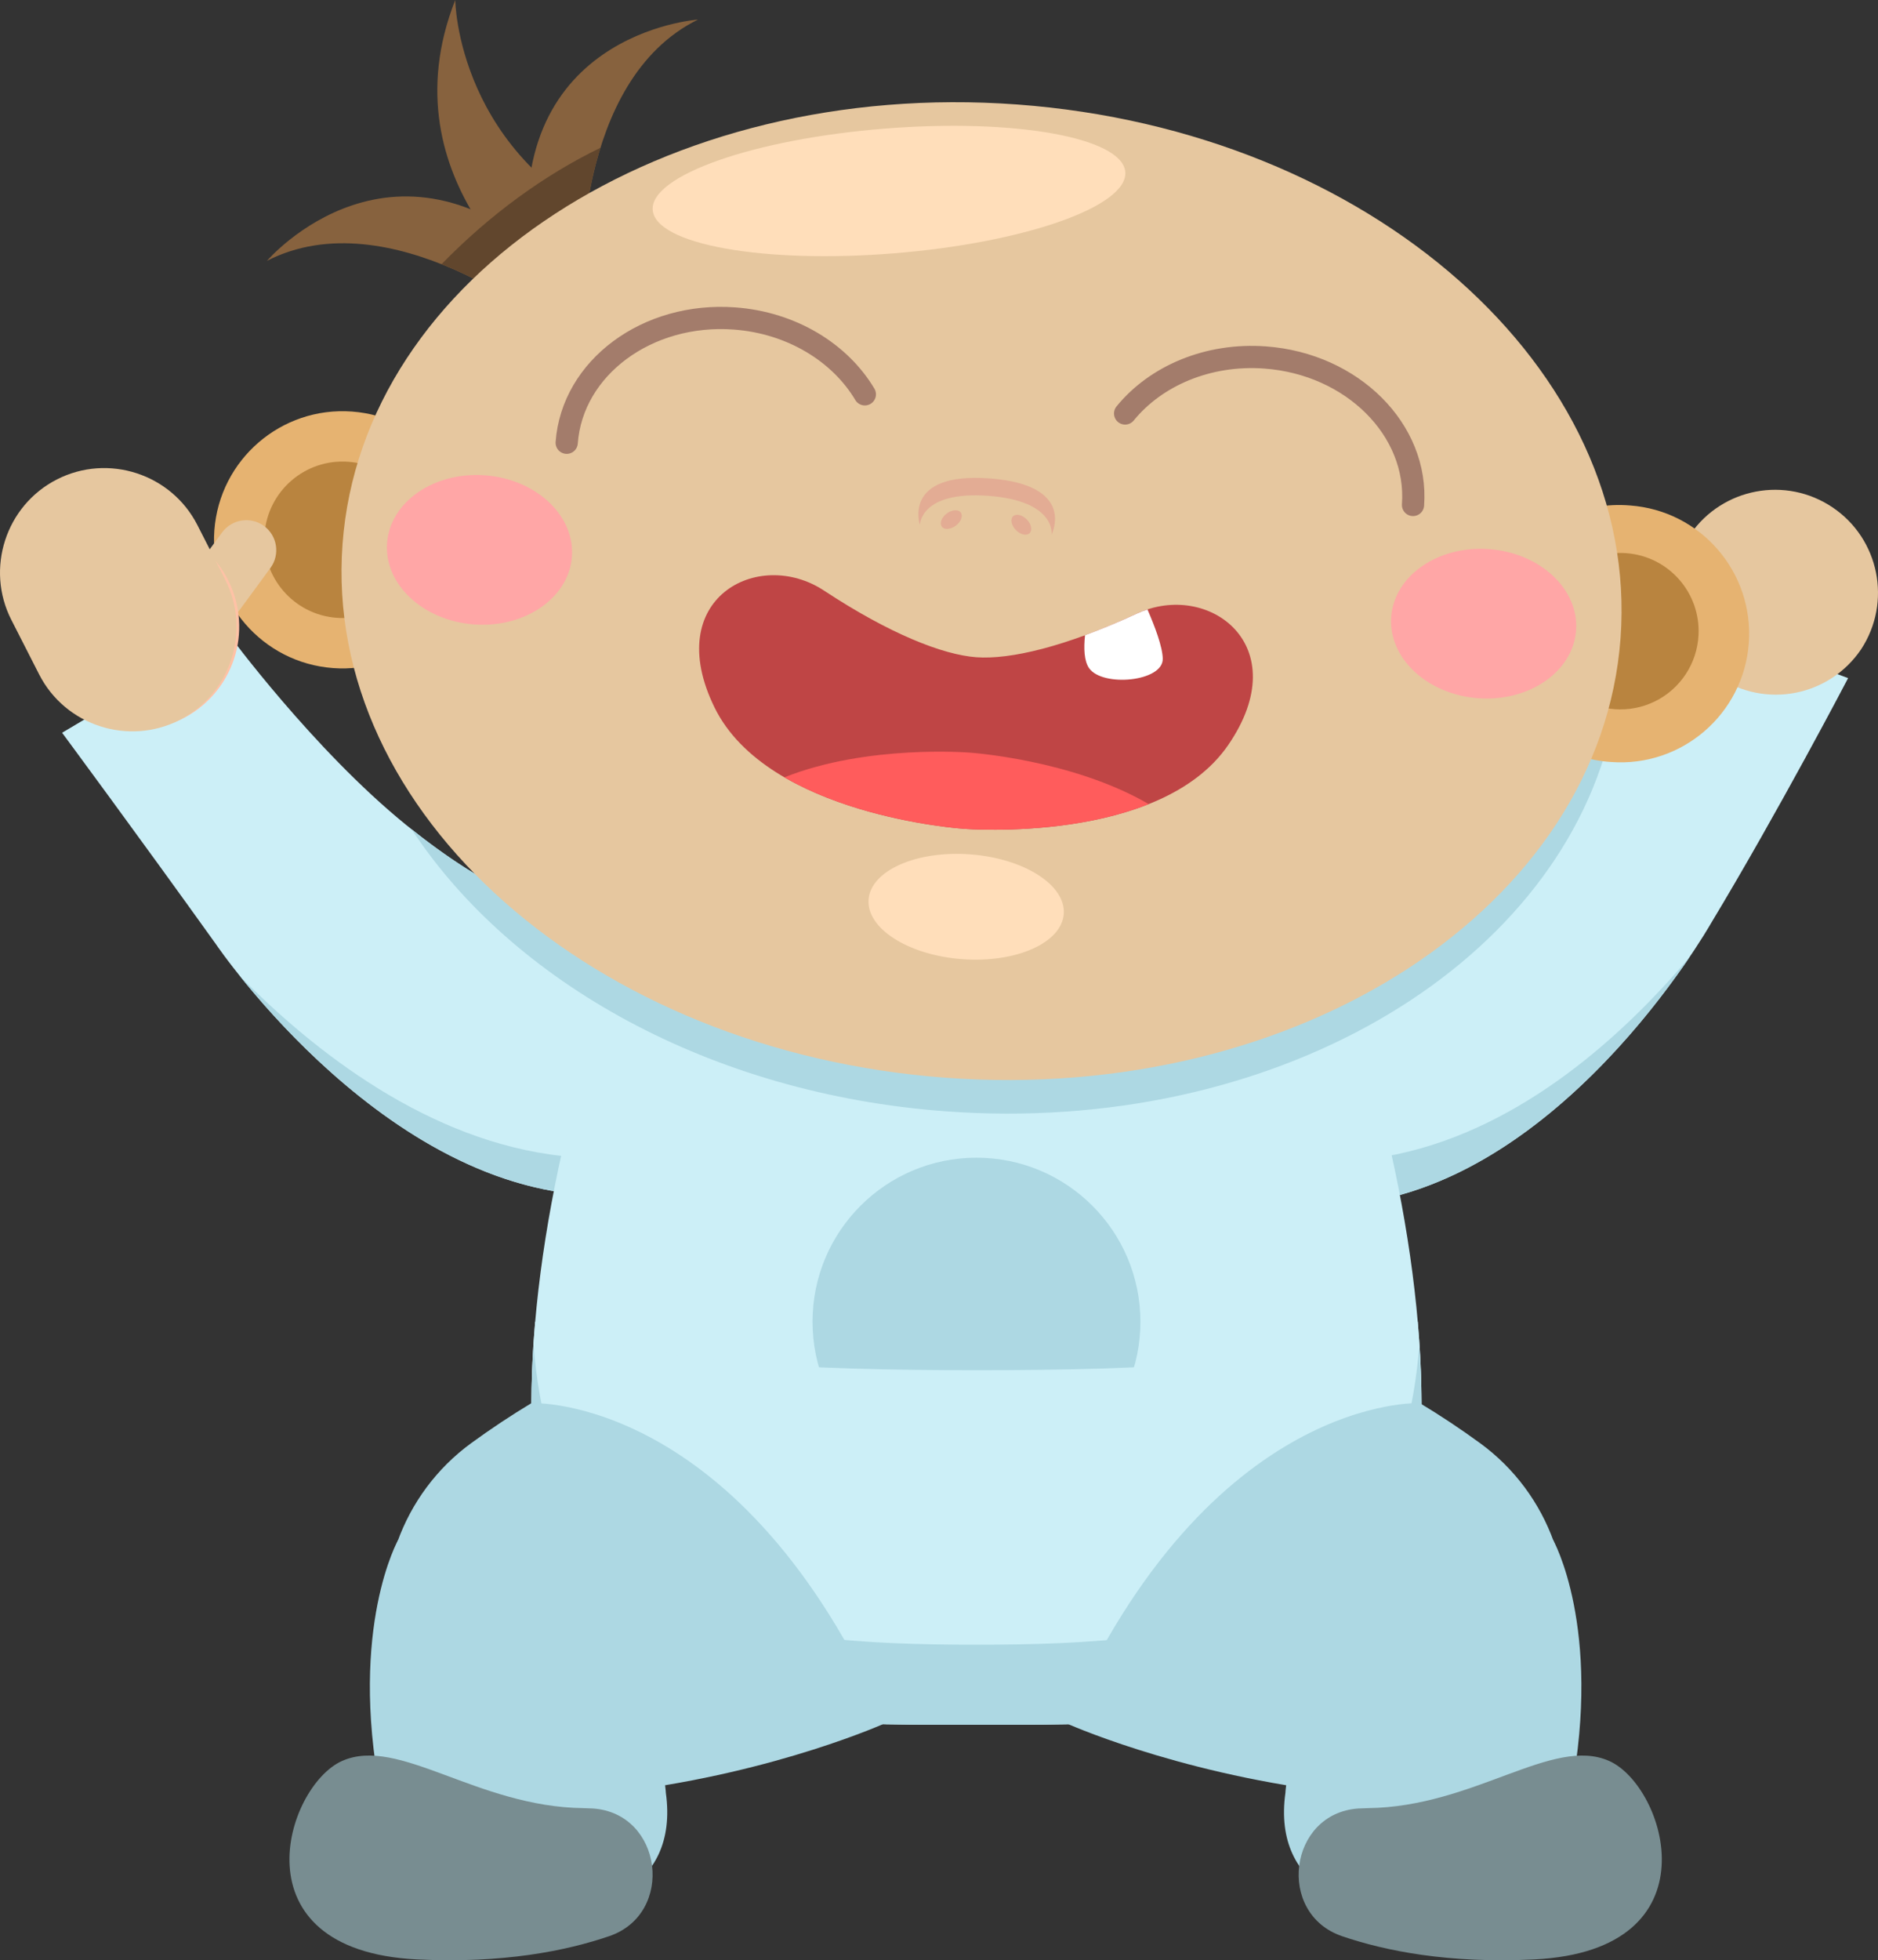 <svg version="1.1" xmlns="http://www.w3.org/2000/svg" xmlns:xlink="http://www.w3.org/1999/xlink" width="113.323" height="118.233" viewBox="0,0,113.323,118.233"><rect x="0" y="0" width="113.323" height="118.233" fill="#333333" stroke="none"/><g transform="translate(-184.621,-121.071)"><g data-paper-data="{&quot;isPaintingLayer&quot;:true}" fill-rule="evenodd" stroke-miterlimit="10" stroke-dasharray="" stroke-dashoffset="0" style="mix-blend-mode: normal"><path d="M221.031,176.004c8.79,8.665 0.704,17.162 0.704,17.162c-13.47,0.538 -24.085,-15.147 -24.085,-15.147c-4.652,-6.495 -9.282,-12.752 -9.282,-12.752l10.035,-5.955c0,0 5.119,6.964 10.719,11.51c8.22,6.672 11.908,5.182 11.908,5.182" fill="#cceff7" stroke="none" stroke-width="1" stroke-linecap="butt" stroke-linejoin="miter"/><path d="M199.1,179.947c4.42,4.493 11.363,9.984 19.485,10.852c2.062,0.226 4.064,-0.782 5.111,-2.572c0.586,-0.992 1.063,-2.045 1.422,-3.14c-0.158,4.686 -3.385,8.078 -3.385,8.078c-10.515,0.418 -19.29,-9.048 -22.633,-13.218" fill="#add8e3" stroke="none" stroke-width="1" stroke-linecap="butt" stroke-linejoin="miter"/><path d="M264.383,176.63c0,0 2.5,-0.743 11.562,-6.216c5.593,-3.38 11.206,-11.775 11.206,-11.775l8.989,3.333c0,0 -4.164,7.975 -8.292,14.819c0,0 -9.342,16.471 -22.81,17.003c0,0 -8.735,-7.83 -0.655,-17.163" fill="#cceff7" stroke="none" stroke-width="1" stroke-linecap="butt" stroke-linejoin="miter"/><path d="M287.92,158.047l-1.527,-0.105c-0.997,-0.07 -1.749,-0.936 -1.679,-1.933c0.07,-0.997 0.936,-1.749 1.933,-1.679l1.524,0.105c0.997,0.07 1.75,0.935 1.68,1.932c-0.07,0.997 -0.935,1.75 -1.932,1.68" fill="#ffc2a6" stroke="none" stroke-width="1" stroke-linecap="butt" stroke-linejoin="miter"/><path d="M296.925,160.233c-0.921,1.366 -2.346,2.31 -3.963,2.624c-1.617,0.314 -3.293,-0.027 -4.658,-0.949c-1.366,-0.92 -2.31,-2.346 -2.624,-3.963c-0.315,-1.617 0.026,-3.292 0.947,-4.657c1.936,-2.795 5.759,-3.513 8.578,-1.612c2.819,1.901 3.585,5.715 1.72,8.557" data-paper-data="{&quot;origPos&quot;:null}" fill="#e6c79f" stroke="none" stroke-width="1" stroke-linecap="butt" stroke-linejoin="miter"/><path d="M268.931,190.688c7.631,-1.615 13.783,-7.318 17.65,-11.898c0,0.002 -0.002,0.002 -0.002,0.002c-0.033,0.046 -0.067,0.098 -0.1,0.143c-0.088,0.137 -0.184,0.27 -0.284,0.415l-0.045,0.063c-3.275,4.67 -11.038,13.985 -21.113,14.382c0,0 -4.387,-3.942 -4.06,-9.56c0.425,1.492 1.095,2.8 1.782,3.862c1.325,2.05 3.785,3.096 6.171,2.591" fill="#add8e3" stroke="none" stroke-width="1" stroke-linecap="butt" stroke-linejoin="miter"/><path d="M270.395,205.7c0,19.693 -12.021,19.393 -26.851,19.393c-14.832,0 -26.853,0.3 -26.853,-19.393c0,-19.692 12.021,-51.259 26.853,-51.259c14.83,0 26.852,31.567 26.852,51.259" fill="#cceff7" stroke="none" stroke-width="1" stroke-linecap="butt" stroke-linejoin="miter"/><path d="M275.945,170.413c2.039,-1.23 4.079,-3.13 5.852,-5.045c-3.515,14.228 -20.503,24.175 -40.103,22.733c-14.21,-1.041 -26.187,-7.808 -32.235,-17.011c7.98,6.355 11.572,4.913 11.572,4.913c0.508,0.5 0.985,1.03 1.428,1.588c4.918,-12.658 12.535,-23.15 21.085,-23.15c8.355,0 15.821,10.027 20.746,22.3c0.032,-0.036 0.059,-0.073 0.094,-0.111c0,0 2.5,-0.743 11.561,-6.217M253.436,200.793c0,-5.464 -4.43,-9.894 -9.894,-9.894c-5.465,0 -9.891,4.43 -9.891,9.893c0,5.464 4.426,9.894 9.891,9.894c5.464,0 9.894,-4.43 9.894,-9.893" fill="#add8e3" stroke="none" stroke-width="1" stroke-linecap="butt" stroke-linejoin="miter"/><path d="M243.543,203.716c10.29,0 19.645,-0.389 26.628,-2.924c0.147,1.697 0.224,3.34 0.224,4.907c0,19.695 -12.022,19.395 -26.852,19.395c-14.83,0 -26.851,0.3 -26.851,-19.395c0.003,-1.638 0.077,-3.275 0.221,-4.907c6.985,2.535 16.34,2.924 26.63,2.924" fill="#cceff7" stroke="none" stroke-width="1" stroke-linecap="butt" stroke-linejoin="miter"/><path d="M243.543,220.272c13.943,0 25.403,-1.509 26.723,-18.059c0.08,1.161 0.123,2.324 0.129,3.487c0,19.693 -12.022,19.393 -26.852,19.393c-14.83,0 -26.852,0.3 -26.852,-19.393c0.006,-1.163 0.049,-2.326 0.127,-3.487c1.322,16.55 12.78,18.059 26.725,18.059" fill="#add8e3" stroke="none" stroke-width="1" stroke-linecap="butt" stroke-linejoin="miter"/><path d="M273.936,208.118c4.178,3.049 6.065,8.342 4.826,13.364c-1.55,6.288 -7.561,8.453 -13.983,7.641c-9.392,-1.186 -15.885,-4.141 -15.885,-4.141c8.763,-19.839 21.402,-19.282 21.402,-19.282c1.248,0.752 2.463,1.559 3.64,2.418" fill="#add8e3" stroke="none" stroke-width="1" stroke-linecap="butt" stroke-linejoin="miter"/><path d="M278.333,213.942c0,0 2.977,5.263 1.082,15.282c-0.617,3.26 -5.007,6.71 -8.298,7.101c-4.404,0.525 -9.76,-1.19 -8.93,-7.127c0,0 0.206,-9.348 16.146,-15.256" fill="#add8e3" stroke="none" stroke-width="1" stroke-linecap="butt" stroke-linejoin="miter"/><path d="M265.596,237.85c-3.982,-1.364 -3.22,-7.413 0.988,-7.698c0.187,-0.01 0.382,-0.018 0.582,-0.022c6.431,-0.08 11.136,-4.36 14.551,-2.848c3.414,1.508 6.54,11.424 -4.506,11.972c-5.187,0.258 -9.012,-0.514 -11.615,-1.404" fill="#788d91" stroke="none" stroke-width="1" stroke-linecap="butt" stroke-linejoin="miter"/><path d="M213.029,154.197c-0.15,2.052 -1.109,3.961 -2.667,5.306c-1.558,1.345 -3.586,2.015 -5.638,1.864c-4.273,-0.314 -7.482,-4.032 -7.168,-8.305c0.314,-4.273 4.032,-7.482 8.305,-7.168c4.272,0.314 7.48,4.031 7.168,8.303" data-paper-data="{&quot;origPos&quot;:null}" fill="#e6b371" stroke="none" stroke-width="1" stroke-linecap="butt" stroke-linejoin="miter"/><path d="M209.997,153.976c-0.191,2.599 -2.454,4.551 -5.053,4.36c-2.599,-0.191 -4.551,-2.454 -4.36,-5.053c0.191,-2.599 2.454,-4.551 5.053,-4.36c2.599,0.191 4.551,2.454 4.36,5.053" data-paper-data="{&quot;origPos&quot;:null}" fill="#b9843f" stroke="none" stroke-width="1" stroke-linecap="butt" stroke-linejoin="miter"/><path d="M290.148,159.864c-0.315,4.273 -4.034,7.482 -8.307,7.168c-2.789,-0.171 -5.27,-1.829 -6.496,-4.34c-1.226,-2.511 -1.007,-5.487 0.574,-7.791c1.58,-2.304 4.277,-3.581 7.061,-3.342c4.273,0.311 7.48,4.031 7.168,8.305" data-paper-data="{&quot;origPos&quot;:null}" fill="#e6b371" stroke="none" stroke-width="1" stroke-linecap="butt" stroke-linejoin="miter"/><path d="M287.114,159.377c-0.086,1.71 -1.091,3.239 -2.626,3.996c-1.535,0.757 -3.361,0.623 -4.769,-0.351c-1.408,-0.973 -2.179,-2.633 -2.013,-4.337c0.247,-2.551 2.486,-4.439 5.043,-4.25c2.556,0.188 4.495,2.383 4.365,4.943" data-paper-data="{&quot;origPos&quot;:null}" fill="#b9843f" stroke="none" stroke-width="1" stroke-linecap="butt" stroke-linejoin="miter"/><path d="M217.703,140.693c0,0 -9.528,-7.703 -16.973,-3.89c0,0 7.853,-9.175 17.78,0.678z" fill="#87623e" stroke="none" stroke-width="1" stroke-linecap="butt" stroke-linejoin="miter"/><path d="M216.662,136.916c-1.975,-13.848 10.075,-14.663 10.075,-14.663c-7.505,3.694 -7.015,15.935 -7.015,15.935z" fill="#87623e" stroke="none" stroke-width="1" stroke-linecap="butt" stroke-linejoin="miter"/><path d="M217.89,139.184c0,0 -10.143,-7.076 -5.798,-18.113c0,0 0.079,9.518 10.347,13.958l-4.548,4.155z" fill="#87623e" stroke="none" stroke-width="1" stroke-linecap="butt" stroke-linejoin="miter"/><path d="M220.858,129.983c-0.41,1.315 -0.679,2.623 -0.847,3.793c0.78,0.472 1.591,0.891 2.427,1.253l-2.724,2.489c-0.001,0.425 0.007,0.67 0.007,0.67l-0.51,-0.212l-1.072,0.98l-0.436,1.737c0,0 -2.745,-2.217 -6.439,-3.687c2.924,-2.998 6.192,-5.373 9.594,-7.023" fill="#61462d" stroke="none" stroke-width="1" stroke-linecap="butt" stroke-linejoin="miter"/><path d="M282.409,159.559c-1.19,16.208 -19.419,28.083 -40.715,26.517c-21.295,-1.567 -37.594,-15.973 -36.404,-32.184c1.193,-16.208 19.423,-28.081 40.717,-26.518c21.295,1.567 37.595,15.973 36.402,32.185" data-paper-data="{&quot;origPos&quot;:null}" fill="#e6c79f" stroke="none" stroke-width="1" stroke-linecap="butt" stroke-linejoin="miter"/><path d="M248.812,176.194c-0.13,1.747 -2.87,2.969 -6.124,2.73c-3.252,-0.24 -5.785,-1.85 -5.655,-3.594c0.128,-1.745 2.868,-2.965 6.12,-2.729c3.253,0.239 5.785,1.849 5.658,3.593M252.524,131.444c0.168,2.076 -6.08,4.271 -13.955,4.906c-7.875,0.635 -14.393,-0.533 -14.562,-2.61c-0.166,-2.075 6.08,-4.275 13.957,-4.908c7.873,-0.634 14.392,0.535 14.56,2.611" data-paper-data="{&quot;origPos&quot;:null}" fill="#ffdeba" stroke="none" stroke-width="1" stroke-linecap="butt" stroke-linejoin="miter"/><path d="M252.513,146.01c1.841,-2.26 4.988,-3.632 8.453,-3.377c5.258,0.385 9.252,4.37 8.92,8.895M236.808,144.855c-1.49,-2.503 -4.405,-4.322 -7.868,-4.575c-5.258,-0.387 -9.792,2.97 -10.123,7.496" fill="none" stroke="#a37c6b" stroke-width="1.341" stroke-linecap="round" stroke-linejoin="round"/><path d="M227.733,163.733c-3.205,-6.554 2.633,-9.657 6.608,-7.042c3.975,2.617 7.165,3.872 9.197,4.022c2.035,0.148 5.373,-0.63 9.688,-2.634c4.315,-2.006 9.637,1.917 5.507,7.93c-4.129,6.012 -15.955,5.052 -15.955,5.052c0,0 -11.84,-0.777 -15.045,-7.328" fill="#bf4545" stroke="none" stroke-width="1" stroke-linecap="butt" stroke-linejoin="miter"/><path d="M254.784,160.801c0.03,1.39 -3.647,1.73 -4.449,0.565c-0.298,-0.431 -0.323,-1.193 -0.241,-1.98c1.061,-0.393 2.105,-0.828 3.131,-1.306c0.21,-0.097 0.422,-0.179 0.637,-0.249c0.443,1.02 0.908,2.247 0.922,2.97" fill="#ffffff" stroke="none" stroke-width="1" stroke-linecap="butt" stroke-linejoin="miter"/><path d="M243.117,166.465c0,0 6.182,0.406 10.82,3.105c-4.983,1.991 -11.158,1.491 -11.158,1.491c0,0 -6.182,-0.406 -10.822,-3.105c4.983,-1.993 11.16,-1.491 11.16,-1.491" fill="#ff5c5c" stroke="none" stroke-width="1" stroke-linecap="butt" stroke-linejoin="miter"/><path d="M244.331,149.927c5.29,0.389 3.743,3.389 3.743,3.389c0,0 0.3,-2.034 -3.821,-2.339c-4.122,-0.3 -4.122,1.757 -4.122,1.757c0,0 -1.09,-3.195 4.2,-2.807" fill="#e3ac94" stroke="none" stroke-width="1" stroke-linecap="butt" stroke-linejoin="miter"/><path d="M241.75,152.042c0.315,-0.233 0.693,-0.261 0.845,-0.06c0.151,0.204 0.02,0.56 -0.297,0.794c-0.315,0.236 -0.695,0.265 -0.845,0.061c-0.153,-0.205 -0.018,-0.558 0.297,-0.795M246.577,152.398c0.277,0.278 0.355,0.648 0.175,0.83c-0.178,0.177 -0.55,0.097 -0.827,-0.183c-0.276,-0.279 -0.356,-0.65 -0.176,-0.83c0.18,-0.177 0.55,-0.097 0.828,0.183" fill="#e3ac94" stroke="none" stroke-width="1" stroke-linecap="butt" stroke-linejoin="miter"/><path d="M213.885,149.74c3.08,0.225 5.43,2.424 5.247,4.907c-0.182,2.483 -2.829,4.313 -5.907,4.087c-3.082,-0.229 -5.43,-2.424 -5.248,-4.907c0.181,-2.483 2.825,-4.313 5.908,-4.087M274.478,154.192c3.081,0.225 5.431,2.423 5.246,4.905c-0.181,2.483 -2.827,4.313 -5.907,4.088c-3.08,-0.228 -5.429,-2.425 -5.248,-4.908c0.182,-2.482 2.827,-4.312 5.909,-4.085" fill="#ffa6a6" stroke="none" stroke-width="1" stroke-linecap="butt" stroke-linejoin="miter"/><path d="M213.05,208.118c1.178,-0.859 2.393,-1.666 3.642,-2.418c0,0 12.636,-0.557 21.4,19.282c0,0 -6.494,2.955 -15.884,4.141c-6.425,0.812 -12.435,-1.353 -13.985,-7.641c-1.24,-5.022 0.649,-10.315 4.827,-13.364" fill="#add8e3" stroke="none" stroke-width="1" stroke-linecap="butt" stroke-linejoin="miter"/><path d="M208.652,213.942c15.94,5.908 16.147,15.256 16.147,15.256c0.832,5.937 -4.527,7.652 -8.928,7.127c-3.295,-0.391 -7.682,-3.841 -8.299,-7.101c-1.896,-10.019 1.08,-15.282 1.08,-15.282" fill="#add8e3" stroke="none" stroke-width="1" stroke-linecap="butt" stroke-linejoin="miter"/><path d="M221.388,237.85c-2.601,0.89 -6.428,1.662 -11.613,1.404c-11.045,-0.548 -7.92,-10.464 -4.507,-11.972c3.415,-1.512 8.122,2.768 14.552,2.848c0.202,0.004 0.395,0.012 0.582,0.022c4.208,0.285 4.968,6.334 0.986,7.698" fill="#788d91" stroke="none" stroke-width="1" stroke-linecap="butt" stroke-linejoin="miter"/><path d="M199.093,157.846c-0.59,0.804 -1.728,0.979 -2.53,0.392c-0.804,-0.593 -0.978,-1.724 -0.39,-2.532l1.849,-2.521c0.594,-0.804 1.725,-0.978 2.533,-0.389c0.803,0.593 0.976,1.723 0.387,2.529l-1.849,2.521" data-paper-data="{&quot;origPos&quot;:null}" fill="#e6c79f" stroke="none" stroke-width="1" stroke-linecap="butt" stroke-linejoin="miter"/><path d="M189.464,164.079c-2.879,-1.865 -3.701,-5.711 -1.835,-8.591c1.865,-2.879 5.711,-3.701 8.591,-1.835c2.879,1.865 3.702,5.711 1.837,8.591c-1.865,2.879 -5.711,3.702 -8.591,1.837" fill="#ffc2a6" stroke="none" stroke-width="1" stroke-linecap="butt" stroke-linejoin="miter"/><path d="M195.46,164.499c-3.086,1.575 -6.901,0.34 -8.475,-2.747l-1.678,-3.29c-1.577,-3.084 -0.342,-6.9 2.747,-8.473c3.085,-1.577 6.898,-0.342 8.475,2.745l1.678,3.291c1.577,3.085 0.34,6.9 -2.746,8.474" data-paper-data="{&quot;origPos&quot;:null}" fill="#e6c79f" stroke="none" stroke-width="1" stroke-linecap="butt" stroke-linejoin="miter"/></g></g></svg>